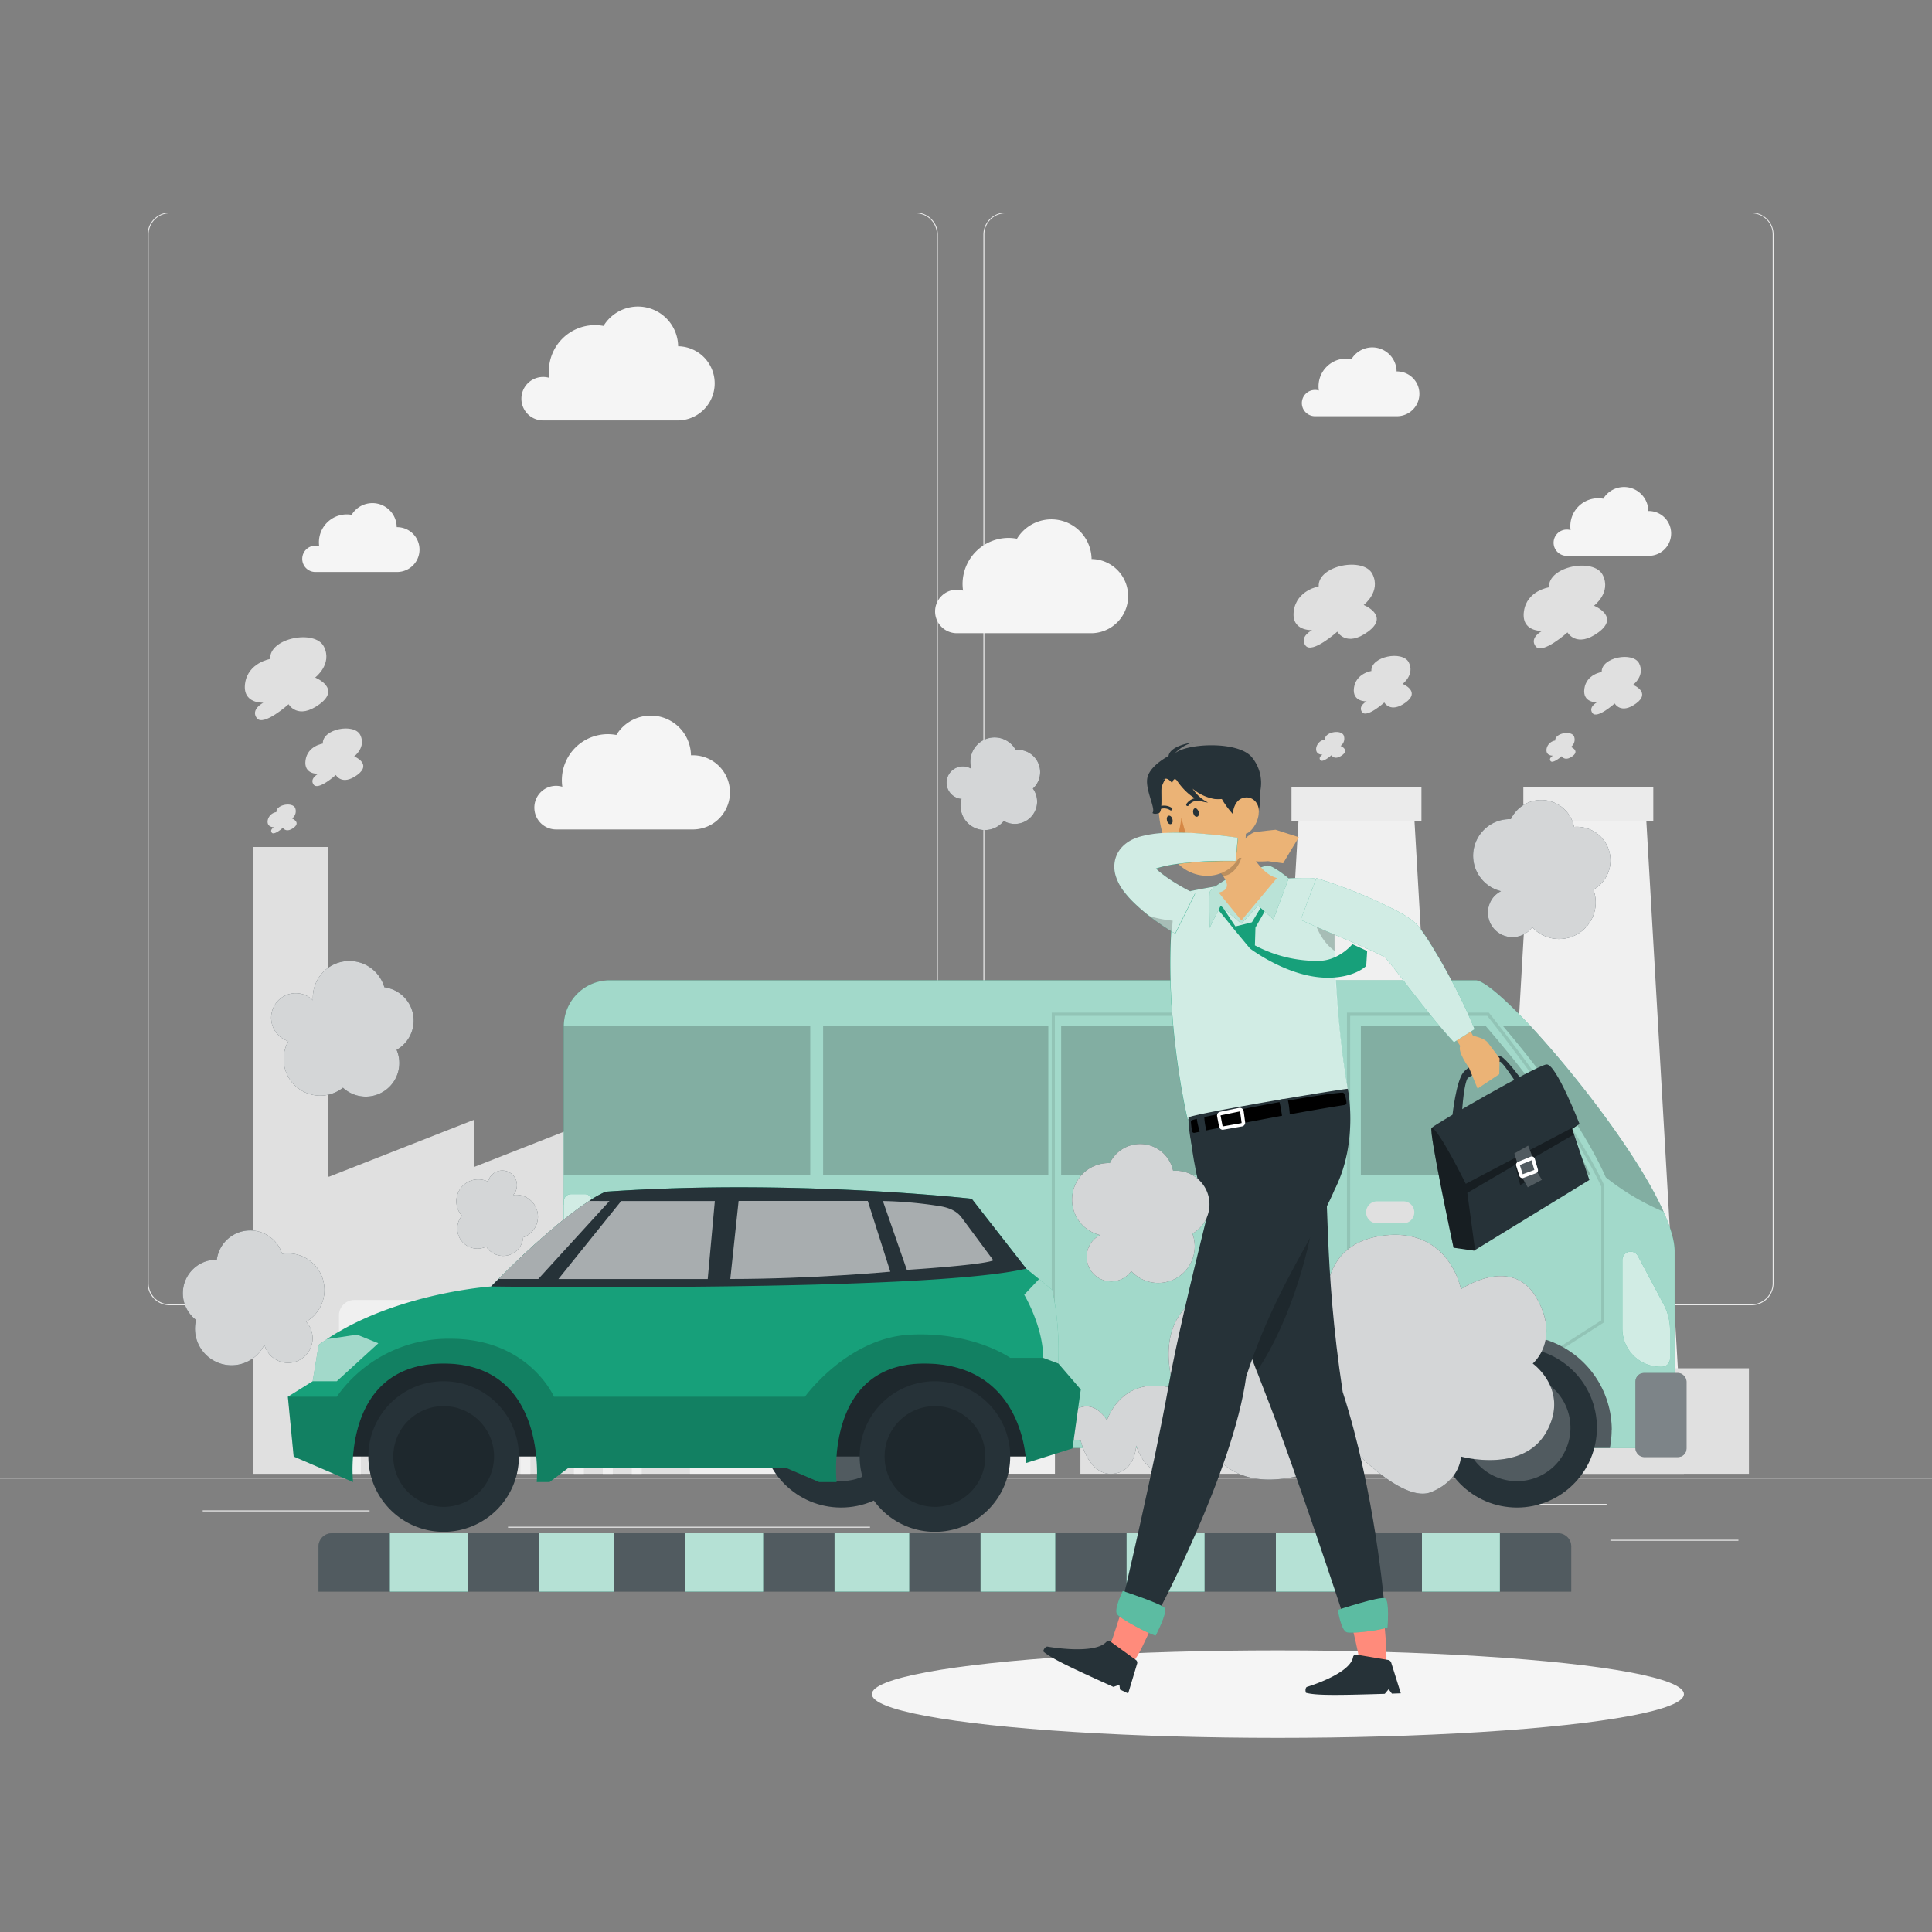<svg xmlns="http://www.w3.org/2000/svg" viewBox="0 0 500 500"><rect x="0" y="0" width="500" height="500" fill="#808080" stroke="none"/><g id="freepik--background-complete--inject-2"><rect y="382.4" width="500" height="0.25" style="fill:#ebebeb"></rect><rect x="416.78" y="398.49" width="33.12" height="0.25" style="fill:#ebebeb"></rect><rect x="322.53" y="401.21" width="8.69" height="0.25" style="fill:#ebebeb"></rect><rect x="396.59" y="389.21" width="19.19" height="0.25" style="fill:#ebebeb"></rect><rect x="52.46" y="390.89" width="43.19" height="0.25" style="fill:#ebebeb"></rect><rect x="104.56" y="390.89" width="6.33" height="0.25" style="fill:#ebebeb"></rect><rect x="131.47" y="395.11" width="93.68" height="0.25" style="fill:#ebebeb"></rect><path d="M237,337.8H43.91a5.71,5.71,0,0,1-5.7-5.71V60.66A5.71,5.71,0,0,1,43.91,55H237a5.71,5.71,0,0,1,5.71,5.71V332.09A5.71,5.71,0,0,1,237,337.8ZM43.91,55.2a5.46,5.46,0,0,0-5.45,5.46V332.09a5.46,5.46,0,0,0,5.45,5.46H237a5.47,5.47,0,0,0,5.46-5.46V60.66A5.47,5.47,0,0,0,237,55.2Z" style="fill:#ebebeb"></path><path d="M453.31,337.8H260.21a5.72,5.72,0,0,1-5.71-5.71V60.66A5.72,5.72,0,0,1,260.21,55h193.1A5.71,5.71,0,0,1,459,60.66V332.09A5.71,5.71,0,0,1,453.31,337.8ZM260.21,55.2a5.47,5.47,0,0,0-5.46,5.46V332.09a5.47,5.47,0,0,0,5.46,5.46h193.1a5.47,5.47,0,0,0,5.46-5.46V60.66a5.47,5.47,0,0,0-5.46-5.46Z" style="fill:#ebebeb"></path><polygon points="386.31 381.42 435.8 381.42 425.8 207.82 396.31 207.82 386.31 381.42" style="fill:#f0f0f0"></polygon><rect x="394.24" y="203.61" width="33.63" height="8.97" style="fill:#ebebeb"></rect><polygon points="326.31 381.42 375.8 381.42 365.8 207.82 336.31 207.82 326.31 381.42" style="fill:#f0f0f0"></polygon><rect x="334.24" y="203.61" width="33.63" height="8.97" style="fill:#ebebeb"></rect><polygon points="216.05 302 216.05 289.78 184.94 302 184.94 289.78 153.84 302 153.84 289.78 122.73 302 122.73 289.78 85.19 304.52 84.82 304.52 84.82 219.2 65.51 219.2 65.51 381.42 72.79 381.42 84.82 381.42 247.16 381.42 247.16 313.42 247.16 304.52 247.16 289.78 216.05 302" style="fill:#e0e0e0"></polygon><rect x="178.57" y="337.34" width="94.45" height="44.07" style="fill:#f0f0f0"></rect><path d="M165.13,336.44H149.49a4,4,0,0,0-4.05,4.05v30.85a4.05,4.05,0,0,0,3.08,3.92v6.16h2.58v-6H156v6h2.58v-6h4.92v6h2.58v-6.16a4.05,4.05,0,0,0,3.08-3.92V340.49A4,4,0,0,0,165.13,336.44Z" style="fill:#f0f0f0"></path><path d="M136.25,336.44H120.6a4,4,0,0,0-4,4.05v30.85a4,4,0,0,0,3.08,3.92v6.16h2.58v-6h4.92v6h2.58v-6h4.92v6h2.58v-6.16a4,4,0,0,0,3.07-3.92V340.49A4,4,0,0,0,136.25,336.44Z" style="fill:#f0f0f0"></path><path d="M107.37,336.44H91.72a4,4,0,0,0-4,4.05v30.85a4.05,4.05,0,0,0,3.08,3.92v6.16h2.58v-6h4.92v6h2.58v-6h4.92v6h2.58v-6.16a4,4,0,0,0,3.08-3.92V340.49A4,4,0,0,0,107.37,336.44Z" style="fill:#f0f0f0"></path><rect x="338.34" y="354.11" width="53.8" height="27.31" style="fill:#e0e0e0"></rect><rect x="279.61" y="354.11" width="53.8" height="27.31" style="fill:#e0e0e0"></rect><rect x="398.82" y="354.11" width="53.8" height="27.31" style="fill:#e0e0e0"></rect><path d="M83.55,192.44c-.2-3.8,8.11-5.39,9.69-2.22s-1.58,5.54-1.58,5.54,4.75,1.9.79,4.8-5.54,0-5.54,0-4.54,4.1-5.73,2.52,1.19-2.82,1.19-2.82-3.83.24-3.3-3.51S83.55,192.44,83.55,192.44Z" style="fill:#e0e0e0"></path><path d="M71.53,210.17c-.1-1.9,4-2.69,4.84-1.11a2.33,2.33,0,0,1-.79,2.77s2.37.95.4,2.4-2.77,0-2.77,0-2.28,2.05-2.87,1.26.59-1.41.59-1.41-1.91.12-1.65-1.76A2.69,2.69,0,0,1,71.53,210.17Z" style="fill:#e0e0e0"></path><path d="M69.92,170.54c-.29-5.46,11.64-7.74,13.91-3.19s-2.27,8-2.27,8,6.81,2.73,1.13,6.9-8,0-8,0-6.53,5.87-8.23,3.6,1.7-4,1.7-4-5.49.35-4.73-5S69.92,170.54,69.92,170.54Z" style="fill:#e0e0e0"></path><path d="M354.91,173.66c-.2-3.8,8.11-5.39,9.69-2.22S363,177,363,177s4.75,1.9.79,4.8-5.53,0-5.53,0-4.55,4.1-5.74,2.51,1.19-2.81,1.19-2.81-3.83.24-3.3-3.51S354.91,173.66,354.91,173.66Z" style="fill:#e0e0e0"></path><path d="M342.89,191.39c-.1-1.9,4.05-2.69,4.84-1.11a2.33,2.33,0,0,1-.79,2.77s2.38.95.4,2.4-2.77,0-2.77,0-2.28,2.05-2.87,1.26.59-1.41.59-1.41-1.91.12-1.65-1.76A2.68,2.68,0,0,1,342.89,191.39Z" style="fill:#e0e0e0"></path><path d="M341.28,151.76c-.29-5.46,11.64-7.74,13.91-3.19s-2.27,8-2.27,8,6.81,2.72,1.13,6.9-7.95,0-7.95,0-6.53,5.87-8.23,3.6,1.7-4,1.7-4-5.49.35-4.73-5S341.28,151.76,341.28,151.76Z" style="fill:#e0e0e0"></path><path d="M414.52,173.92c-.2-3.8,8.1-5.39,9.69-2.22s-1.59,5.54-1.59,5.54,4.75,1.9.8,4.81-5.54,0-5.54,0-4.55,4.09-5.74,2.51,1.19-2.82,1.19-2.82-3.83.25-3.3-3.51S414.52,173.92,414.52,173.92Z" style="fill:#e0e0e0"></path><path d="M402.49,191.65c-.1-1.9,4.05-2.69,4.85-1.11a2.33,2.33,0,0,1-.8,2.77s2.38.95.4,2.4-2.77,0-2.77,0-2.27,2-2.87,1.26.6-1.41.6-1.41-1.92.12-1.65-1.75A2.68,2.68,0,0,1,402.49,191.65Z" style="fill:#e0e0e0"></path><path d="M400.88,152c-.29-5.46,11.64-7.73,13.91-3.19s-2.27,7.95-2.27,7.95,6.81,2.73,1.14,6.9-8,0-8,0-6.53,5.88-8.24,3.61,1.71-4,1.71-4-5.49.34-4.74-5.05S400.88,152,400.88,152Z" style="fill:#e0e0e0"></path><path d="M134.94,103.17a5.62,5.62,0,0,1,5.62-5.62,5.38,5.38,0,0,1,1.62.24,12.36,12.36,0,0,1-.13-1.73A11.92,11.92,0,0,1,154,84.15a12.14,12.14,0,0,1,2.19.2,10.41,10.41,0,0,1,19.31,5.27h.17a9.6,9.6,0,0,1,0,19.19H140.41A5.61,5.61,0,0,1,134.94,103.17Z" style="fill:#f5f5f5"></path><path d="M242,158.24a5.63,5.63,0,0,1,5.62-5.63,5.72,5.72,0,0,1,1.62.24,12.25,12.25,0,0,1-.13-1.73A11.92,11.92,0,0,1,261,139.21a12.13,12.13,0,0,1,2.19.21,10.41,10.41,0,0,1,19.31,5.26h.17a9.6,9.6,0,0,1,0,19.19H247.48A5.63,5.63,0,0,1,242,158.24Z" style="fill:#f5f5f5"></path><path d="M138.29,209a5.63,5.63,0,0,1,5.63-5.63,5.7,5.7,0,0,1,1.61.24,12.26,12.26,0,0,1-.12-1.73A11.91,11.91,0,0,1,157.32,190a12.13,12.13,0,0,1,2.19.21,10.41,10.41,0,0,1,19.31,5.26H179a9.6,9.6,0,1,1,0,19.19H143.76A5.63,5.63,0,0,1,138.29,209Z" style="fill:#f5f5f5"></path><path d="M402.07,140.45a3.4,3.4,0,0,1,3.4-3.4,3.52,3.52,0,0,1,1,.14,7.21,7.21,0,0,1,8.45-8.12,6.29,6.29,0,0,1,11.67,3.18h.1a5.8,5.8,0,1,1,0,11.6H405.38A3.4,3.4,0,0,1,402.07,140.45Z" style="fill:#f5f5f5"></path><path d="M78.22,144.62a3.4,3.4,0,0,1,3.39-3.4,3.52,3.52,0,0,1,1,.14A7.21,7.21,0,0,1,91,133.24a6.29,6.29,0,0,1,11.67,3.19h.1a5.8,5.8,0,0,1,0,11.6H81.52A3.39,3.39,0,0,1,78.22,144.62Z" style="fill:#f5f5f5"></path><path d="M336.92,104.31a3.41,3.41,0,0,1,3.4-3.4,3.19,3.19,0,0,1,1,.15,7.17,7.17,0,0,1,8.45-8.12,6.29,6.29,0,0,1,11.67,3.18h.1a5.8,5.8,0,1,1,0,11.6H340.23A3.41,3.41,0,0,1,336.92,104.31Z" style="fill:#f5f5f5"></path></g><g id="freepik--Shadow--inject-2"><ellipse id="freepik--path--inject-2" cx="330.72" cy="438.44" rx="105.08" ry="11.32" style="fill:#f5f5f5"></ellipse></g><g id="freepik--Bus--inject-2"><path d="M433.39,323.77v42.57a8.39,8.39,0,0,1-8.38,8.38H198.87a37.83,37.83,0,0,1-5.73-.44A37.35,37.35,0,0,1,187,372.8l-41.09-13.62V265.59a11.9,11.9,0,0,1,11.9-11.89H381.88c2.11,0,7.6,4.76,14.25,11.89,12.07,13,28,33.73,34.39,48C432.33,317.61,433.39,321.11,433.39,323.77Z" style="fill:#17A07A"></path><g style="isolation:isolate;opacity:0.6"><path d="M433.39,323.77v42.57a8.39,8.39,0,0,1-8.38,8.38H198.87a37.83,37.83,0,0,1-5.73-.44A37.35,37.35,0,0,1,187,372.8l-41.09-13.62V265.59a11.9,11.9,0,0,1,11.9-11.89H381.88c2.11,0,7.6,4.76,14.25,11.89,12.07,13,28,33.73,34.39,48C432.33,317.61,433.39,321.11,433.39,323.77Z" style="fill:#fff"></path></g><g style="opacity:0.2"><rect x="274.63" y="265.59" width="65.91" height="38.52"></rect><path d="M415.58,304.7a63.92,63.92,0,0,0,14.94,8.88c-6.41-14.26-22.32-35-34.39-48H389C397,275,409.39,290.71,415.58,304.7Z"></path><rect x="213.02" y="265.59" width="58.28" height="38.52"></rect><rect x="145.91" y="265.59" width="63.78" height="38.52"></rect><path d="M384.55,265.59H352.19v38.52h59.45C404.87,290,391.93,274.1,384.55,265.59Z"></path></g><g style="opacity:0.1"><path d="M370.05,371.12H348.59V262.06H385.3l.13.16c.21.26,21.38,26.67,29.77,44.59l0,.18v35.18l-.19.12Zm-20.63-.84h20.39l44.6-28.57V307.08c-8-17.11-27.75-42-29.51-44.18H349.42Z"></path></g><rect x="423.26" y="355.33" width="13.2" height="21.75" rx="2.19" style="fill:#263238"></rect><rect x="140.41" y="340.99" width="13.2" height="21.75" rx="2.19" style="fill:#263238"></rect><path d="M241.75,370.07a23.81,23.81,0,0,1-.45,4.65H198.87a37.83,37.83,0,0,1-5.73-.44,24.49,24.49,0,1,1,48.61-4.21Z" style="fill:#263238"></path><path d="M417.08,370.07a23.81,23.81,0,0,1-.45,4.65H368.56a23.81,23.81,0,0,1-.45-4.65,24.49,24.49,0,0,1,49,0Z" style="fill:#263238"></path><path d="M422,323.93h0a2.15,2.15,0,0,1,1.9,1.14l6.68,12.56a14,14,0,0,1,1.62,6.53v7.42a2.14,2.14,0,0,1-2.14,2.15h-.32a9.88,9.88,0,0,1-9.88-9.88V326.08A2.14,2.14,0,0,1,422,323.93Z" style="fill:#17A07A"></path><path d="M363.18,316.59h-6.79a2.84,2.84,0,0,1-2.84-2.85h0a2.84,2.84,0,0,1,2.84-2.84h6.79a2.84,2.84,0,0,1,2.84,2.84h0A2.84,2.84,0,0,1,363.18,316.59Z" style="fill:#e0e0e0"></path><g style="opacity:0.1"><path d="M343.42,370.49H272.19V262.06h71.23ZM273,369.65h69.55V262.9H273Z"></path></g><path d="M201.78,334.05c-1.51,2.12-38.87-11.78-55.87-15v-7.28c8.28,1.45,24.53,5,39,12.19,20.44,10.21-.12-10.48,4.57-11.17s48.88,20.49,48.88,20.49l1.44,5.58s-32.64-14.56-40.37-16.76S203.49,331.66,201.78,334.05Z" style="fill:#ebebeb"></path><rect x="145.92" y="309.04" width="7.38" height="29.79" rx="1.84" style="fill:#17A07A"></rect><g style="isolation:isolate;opacity:0.8"><path d="M422,323.93h0a2.15,2.15,0,0,1,1.9,1.14l6.68,12.56a14,14,0,0,1,1.62,6.53v7.42a2.14,2.14,0,0,1-2.14,2.15h-.32a9.88,9.88,0,0,1-9.88-9.88V326.08A2.14,2.14,0,0,1,422,323.93Z" style="fill:#fff"></path></g><g style="isolation:isolate;opacity:0.8"><rect x="145.92" y="309.04" width="7.38" height="29.79" rx="1.84" style="fill:#fff"></rect></g><g style="opacity:0.2"><path d="M241.75,370.07a23.81,23.81,0,0,1-.45,4.65H198.87a37.83,37.83,0,0,1-5.73-.44,24.49,24.49,0,1,1,48.61-4.21Z" style="fill:#fff"></path></g><g style="opacity:0.2"><path d="M417.08,370.07a23.81,23.81,0,0,1-.45,4.65H368.56a23.81,23.81,0,0,1-.45-4.65,24.49,24.49,0,0,1,49,0Z" style="fill:#fff"></path></g><circle cx="392.6" cy="369.47" r="20.68" style="fill:#263238"></circle><g style="opacity:0.2"><circle cx="392.6" cy="369.47" r="13.84" transform="translate(-74.38 100.08) rotate(-13.28)" style="fill:#fff"></circle></g><circle cx="217.67" cy="369.47" r="20.68" style="fill:#263238"></circle><g style="opacity:0.2"><circle cx="217.67" cy="369.47" r="13.84" transform="translate(-197.5 262.13) rotate(-45)" style="fill:#fff"></circle></g><path d="M93.46,249.2A9.45,9.45,0,0,0,81,258.88a6.35,6.35,0,1,0-6.52,10.52l.16,0a9.29,9.29,0,0,0-.71,1.57A9.47,9.47,0,0,0,88.76,281.5a8.69,8.69,0,0,0,13.88-9.81,8.69,8.69,0,0,0-1.48-15.79,9.21,9.21,0,0,0-1.69-.4A9.42,9.42,0,0,0,93.46,249.2Z" style="fill:#263238"></path><path d="M52.78,350.07A9.44,9.44,0,0,0,68.42,348a6.49,6.49,0,0,0,1.34,2.52,6.35,6.35,0,1,0,9.58-8.34l-.12-.12a10.33,10.33,0,0,0,1.41-1A9.47,9.47,0,0,0,73,324.49a8.51,8.51,0,0,0-1.74-3.11A8.69,8.69,0,0,0,56.12,326a8.69,8.69,0,0,0-6.65,14.41,8.88,8.88,0,0,0,1.27,1.19A9.41,9.41,0,0,0,52.78,350.07Z" style="fill:#263238"></path><path d="M139,316.43a5.65,5.65,0,0,0-3.9-7,5.73,5.73,0,0,0-2.28-.16,3.8,3.8,0,1,0-6.49-3.56s0,.07,0,.1a5.6,5.6,0,0,0-1-.37,5.66,5.66,0,0,0-5.79,9.2,5.26,5.26,0,0,0-1,1.89,5.21,5.21,0,0,0,7.3,6.09,5.19,5.19,0,0,0,9.38-1.4,4.55,4.55,0,0,0,.18-1A5.63,5.63,0,0,0,139,316.43Z" style="fill:#263238"></path><path d="M93.46,249.2A9.45,9.45,0,0,0,81,258.88a6.35,6.35,0,1,0-6.52,10.52l.16,0a9.29,9.29,0,0,0-.71,1.57A9.47,9.47,0,0,0,88.76,281.5a8.69,8.69,0,0,0,13.88-9.81,8.69,8.69,0,0,0-1.48-15.79,9.21,9.21,0,0,0-1.69-.4A9.42,9.42,0,0,0,93.46,249.2Z" style="fill:#fff;isolation:isolate;opacity:0.8"></path><path d="M52.78,350.07A9.44,9.44,0,0,0,68.42,348a6.49,6.49,0,0,0,1.34,2.52,6.35,6.35,0,1,0,9.58-8.34l-.12-.12a10.33,10.33,0,0,0,1.41-1A9.47,9.47,0,0,0,73,324.49a8.51,8.51,0,0,0-1.74-3.11A8.69,8.69,0,0,0,56.12,326a8.69,8.69,0,0,0-6.65,14.41,8.88,8.88,0,0,0,1.27,1.19A9.41,9.41,0,0,0,52.78,350.07Z" style="fill:#fff;isolation:isolate;opacity:0.8"></path><path d="M139,316.43a5.65,5.65,0,0,0-3.9-7,5.73,5.73,0,0,0-2.28-.16,3.8,3.8,0,1,0-6.49-3.56s0,.07,0,.1a5.6,5.6,0,0,0-1-.37,5.66,5.66,0,0,0-5.79,9.2,5.26,5.26,0,0,0-1,1.89,5.21,5.21,0,0,0,7.3,6.09,5.19,5.19,0,0,0,9.38-1.4,4.55,4.55,0,0,0,.18-1A5.63,5.63,0,0,0,139,316.43Z" style="fill:#fff;isolation:isolate;opacity:0.8"></path><g style="opacity:0.4"><rect x="423.26" y="355.33" width="13.2" height="21.75" rx="2.19" style="fill:#fff"></rect></g><g style="opacity:0.4"><rect x="140.41" y="340.99" width="13.2" height="21.75" rx="2.19" style="fill:#fff"></rect></g></g><g id="freepik--Car--inject-2"><path d="M277.12,365.78s4.84-5.06,9.37,1.77c0,0,3.78-12.06,17.42-8.18,0,0-7.55-20.47,11.52-25.73s27.91,4.28,27.91,4.28-2.06-16.22,14.9-18.19,19.84,13.91,19.84,13.91,13.09-8.9,19.5,2.14-.91,17.1-.91,17.1,9.62,6.83,3.54,17.7-22.13,6.36-22.13,6.36,0,6.06-7.66,9.2-21.64-12.53-21.64-12.53-4.17,8.27-18.58,9.24-17.85-10-17.85-10-2.92,7.79-9.47,8.57-8.84-7.3-8.84-7.3-.19,7-6.28,7.3-8.06-8.57-8.06-8.57a9.63,9.63,0,0,1-4.09-1.18C273.84,370.58,277.12,365.78,277.12,365.78Z" style="fill:#263238"></path><path d="M277.12,365.78s4.84-5.06,9.37,1.77c0,0,3.78-12.06,17.42-8.18,0,0-7.55-20.47,11.52-25.73s27.91,4.28,27.91,4.28-2.06-16.22,14.9-18.19,19.84,13.91,19.84,13.91,13.09-8.9,19.5,2.14-.91,17.1-.91,17.1,9.62,6.83,3.54,17.7-22.13,6.36-22.13,6.36,0,6.06-7.66,9.2-21.64-12.53-21.64-12.53-4.17,8.27-18.58,9.24-17.85-10-17.85-10-2.92,7.79-9.47,8.57-8.84-7.3-8.84-7.3-.19,7-6.28,7.3-8.06-8.57-8.06-8.57a9.63,9.63,0,0,1-4.09-1.18C273.84,370.58,277.12,365.78,277.12,365.78Z" style="fill:#fff;isolation:isolate;opacity:0.8"></path><polygon points="83.07 376.94 267.13 376.94 263.45 343.97 210.43 332.62 161.15 341.21 101.78 347.04 87.06 363.91 83.07 376.94" style="fill:#263238"></polygon><polygon points="83.07 376.94 267.13 376.94 263.45 343.97 210.43 332.62 161.15 341.21 101.78 347.04 87.06 363.91 83.07 376.94" style="isolation:isolate;opacity:0.2"></polygon><path d="M134.29,376.94a19.48,19.48,0,1,1-19.47-19.47A19.48,19.48,0,0,1,134.29,376.94Z" style="fill:#263238"></path><circle cx="114.82" cy="376.94" r="13.04" transform="translate(-135.51 72.63) rotate(-22.5)" style="isolation:isolate;opacity:0.2"></circle><path d="M261.44,376.94A19.48,19.48,0,1,1,242,357.47,19.48,19.48,0,0,1,261.44,376.94Z" style="fill:#263238"></path><circle cx="241.97" cy="376.94" r="13.04" transform="translate(-195.67 281.5) rotate(-45)" style="isolation:isolate;opacity:0.2"></circle><path d="M279.7,359.61l-2.14,15.23-12,3.78s-.31-25.74-26.36-25.74-22.7,30.67-22.7,30.67H212l-8.59-3.69H147.13l-4.9,3.69h-3.32s2.76-30.67-24.1-30.67-23.44,30.67-23.44,30.67L76,376.94,74.5,361.47l6.42-4,1.55-9.4c.68-.53,1.39-1,2.11-1.49,18-12,42.51-13.64,42.51-13.64,21.12-21.49,29.68-24.53,29.68-24.53,48.47-3.38,94.71,1.83,94.71,1.83l14.11,18.08,3.32,2.7,3.44,2.82a76.57,76.57,0,0,1,1.52,19Z" style="fill:#17A07A"></path><path d="M97.91,347.64l-10.76,9.83H80.92l1.55-9.4c.68-.53,1.39-1,2.11-1.49l7.81-1.17Z" style="fill:#fff;isolation:isolate;opacity:0.6"></path><path d="M273.87,352.88l-3.9-1.46c0-8.15-4.9-16.34-4.9-16.34l3.84-4.06,3.44,2.82A76.57,76.57,0,0,1,273.87,352.88Z" style="fill:#fff;isolation:isolate;opacity:0.6"></path><path d="M265.59,328.32c-25.52,6.11-138.5,4.62-138.5,4.62.65-.65,1.28-1.3,1.93-1.92,11.63-11.67,19.19-17.43,23.44-20.19a22,22,0,0,1,4.31-2.42c48.47-3.38,94.71,1.83,94.71,1.83Z" style="fill:#263238"></path><path d="M157.73,310.83,139.31,331H129c11.63-11.67,19.19-17.43,23.44-20.19Z" style="fill:#fff;isolation:isolate;opacity:0.6"></path><polygon points="144.52 331.01 160.77 310.82 185 310.82 183.16 331.01 144.52 331.01" style="fill:#fff;isolation:isolate;opacity:0.6"></polygon><path d="M189,331l2.15-20.2h33.43l5.83,18.31S210.15,331,189,331Z" style="fill:#fff;isolation:isolate;opacity:0.6"></path><path d="M228.49,310.82l6.2,17.82s19.63-1.23,22.39-2.46l-8.22-11.09c-1.41-1.9-3.66-2.66-6-3A106.63,106.63,0,0,0,228.49,310.82Z" style="fill:#fff;isolation:isolate;opacity:0.6"></path><path d="M279.7,359.61l-2.14,15.23-12,3.78s-.31-25.74-26.36-25.74-22.7,30.67-22.7,30.67H212l-8.59-3.69H147.13l-4.9,3.69h-3.32s2.76-30.67-24.1-30.67-23.44,30.67-23.44,30.67L76,376.94,74.5,361.47H87.15a35.36,35.36,0,0,1,29.46-15c20.25,0,26.76,15,26.76,15h64.94s11-15.26,27.3-16.06,25.83,6,25.83,6H270l3.9,1.46Z" style="isolation:isolate;opacity:0.2"></path></g><g id="freepik--Floor--inject-2"><path d="M406.63,400.41v11.5H82.43v-11.5a3.43,3.43,0,0,1,3.4-3.61H403.24A3.42,3.42,0,0,1,406.63,400.41Z" style="fill:#263238"></path><rect x="100.91" y="396.8" width="20.16" height="15.12" style="fill:#17A07A"></rect><rect x="139.55" y="396.8" width="19.32" height="15.12" style="fill:#17A07A"></rect><rect x="177.34" y="396.8" width="20.16" height="15.12" style="fill:#17A07A"></rect><rect x="215.98" y="396.8" width="19.32" height="15.12" style="fill:#17A07A"></rect><rect x="253.77" y="396.8" width="19.32" height="15.12" style="fill:#17A07A"></rect><rect x="291.57" y="396.8" width="20.16" height="15.12" style="fill:#17A07A"></rect><rect x="330.2" y="396.8" width="19.32" height="15.12" style="fill:#17A07A"></rect><rect x="368" y="396.8" width="20.16" height="15.12" style="fill:#17A07A"></rect><g style="isolation:isolate;opacity:0.6"><rect x="100.91" y="396.8" width="20.16" height="15.12" style="fill:#fff"></rect><rect x="139.55" y="396.8" width="19.32" height="15.12" style="fill:#fff"></rect><rect x="177.34" y="396.8" width="20.16" height="15.12" style="fill:#fff"></rect><rect x="215.98" y="396.8" width="19.32" height="15.12" style="fill:#fff"></rect><rect x="253.77" y="396.8" width="19.32" height="15.12" style="fill:#fff"></rect><rect x="291.57" y="396.8" width="20.16" height="15.12" style="fill:#fff"></rect><rect x="330.2" y="396.8" width="19.32" height="15.12" style="fill:#fff"></rect><rect x="368" y="396.8" width="20.16" height="15.12" style="fill:#fff"></rect></g><path d="M406.63,400.41v11.5H82.43v-11.5a3.43,3.43,0,0,1,3.4-3.61H403.24A3.42,3.42,0,0,1,406.63,400.41Z" style="fill:#fff;isolation:isolate;opacity:0.2"></path></g><g id="freepik--Character--inject-2"><path d="M339,227.22c-16.8-.18-35,4.28-35,4.28-3.92,28.07,3.31,58.11,3.31,58.11l41.7-6.26c-4-23.81-3.92-40.53-3.41-49.1A6.67,6.67,0,0,0,339,227.22Z" style="fill:#17A07A"></path><path d="M349.06,283.35l-41.71,6.27s-7.22-30.05-3.3-58.12c0,0,18.18-4.47,35-4.28a6.66,6.66,0,0,1,6.62,7c0,.78-.09,1.64-.13,2.56-.1,2.58-.15,5.68-.08,9.3A250,250,0,0,0,349.06,283.35Z" style="fill:#fff;opacity:0.8"></path><path d="M345.44,246.11c-4-2.76-5.26-7.84-5.26-7.84a7.38,7.38,0,0,1,5.34-1.46C345.42,239.39,345.37,242.49,345.44,246.11Z" style="isolation:isolate;opacity:0.2"></path><path d="M347.35,410.32c.92,4.56,4.56,17.47,4.59,20.89,2.88,2.81,5.62,2.75,6.62.26s-1.3-20.64-1.3-20.64Z" style="fill:#ff8b7b"></path><path d="M347.49,360.23c-5.07-33.34-3.26-51.89-5.44-67.58l-34-.2c0,5.93,4.42,30.06,19.13,67.4,8.47,21.51,20.49,58.36,20.49,58.36l10.6-2.87S355.9,386.19,347.49,360.23Z" style="fill:#263238"></path><path d="M324.45,311.55s-1.86,15.21-3.23,32.44q1.84,5.25,4,11c9.55-14.17,14.24-34.12,15.05-42.05Z" style="opacity:0.2"></path><path d="M338.17,436.59s11.21-3.31,12-7.72a.77.77,0,0,1,.91-.65l8.14,1.37a1.07,1.07,0,0,1,.83.72l2.48,7.92-2.3.08-.85-1.14-1,1.19c-12.5.39-17.9.43-20.4-.27C337.64,437,338.17,436.59,338.17,436.59Z" style="fill:#263238"></path><path d="M359.09,421.17c-1.93.78-9,1.64-10.51,1.27s-2.36-5.8-2.36-5.8,11.12-3.65,12.27-3S359.09,421.17,359.09,421.17Z" style="fill:#17A07A"></path><path d="M359.09,421.17c-1.93.78-9,1.64-10.51,1.27s-2.36-5.8-2.36-5.8,11.12-3.65,12.27-3S359.09,421.17,359.09,421.17Z" style="fill:#fff;opacity:0.3"></path><path d="M292.91,407.64c-1.17,4.5-4.94,17-6.42,20.1,1.35,3.79,4.95,3.85,6.94,2.06s8.16-17.35,8.16-17.35Z" style="fill:#ff8b7b"></path><path d="M322.52,356.24c10.4-31.94,26.7-45.82,26.25-63.53l-30.66-.26s-11.92,45-15.67,66.13-11.88,55.51-11.88,55.51l8.63,4.19S319.14,381,322.52,356.24Z" style="fill:#263238"></path><path d="M271,426.13s12,2.18,15.24-1.13a.92.92,0,0,1,1.18-.14l6.53,4.72a.87.87,0,0,1,.33,1l-2.31,7.68-2.11-1L289.7,436l-1.55.57c-11.45-5.17-16.33-7.52-18.17-9.2C270.26,426.24,271,426.13,271,426.13Z" style="fill:#263238"></path><path d="M299.09,423.29c-2-.49-8.92-4.26-9.95-5.46s1.44-6.08,1.44-6.08,10.1,3.33,10.88,4.42S299.09,423.29,299.09,423.29Z" style="fill:#17A07A"></path><path d="M299.09,423.29c-2-.49-8.92-4.26-9.95-5.46s1.44-6.08,1.44-6.08,10.1,3.33,10.88,4.42S299.09,423.29,299.09,423.29Z" style="fill:#fff;opacity:0.3"></path><path d="M308.56,296.86a37.14,37.14,0,0,1-1-7.62c-.11-.79,38.17-7.18,41.26-7.47,0,0,2.76,13.47-3.15,25.53C319.08,312.66,310,301.37,308.56,296.86Z" style="fill:#263238"></path><path d="M308.59,289.86c4.11-1.23,31.32-6.6,38.79-7.09a.52.52,0,0,1,.5.29,6.52,6.52,0,0,1,.59,2.35.53.53,0,0,1-.45.55c-2.6.4-16.12,2.55-38.89,7.21a.54.54,0,0,1-.64-.43c-.12-.72-.23-1.75-.28-2.32A.52.52,0,0,1,308.59,289.86Z"></path><path d="M330.92,284.67c.39.52,1,5,1,5l1.93-.48s-.19-3.81-.69-4.8A10.55,10.55,0,0,0,330.92,284.67Z" style="fill:#263238"></path><path d="M311.65,288.43a16.68,16.68,0,0,0,.7,4.6l-1.72.38s-1.05-3.51-.91-4.53A3.83,3.83,0,0,1,311.65,288.43Z" style="fill:#263238"></path><path d="M316.5,292.39a1,1,0,0,1-1-.82l-.51-2.66a1,1,0,0,1,.8-1.19l4.86-1a1,1,0,0,1,.79.17,1,1,0,0,1,.42.69l.38,2.81a1,1,0,0,1-.83,1.13l-4.74.83Zm4.33-4.75-4.86,1a.1.1,0,0,0-.08.12h0l.51,2.66a.1.1,0,0,0,.11.08l4.74-.83a.1.1,0,0,0,.08-.11l-.38-2.81Z" style="fill:#fff"></path><path d="M314.21,234.12l5.67,7,3.62,4.35s10,7.65,20.29,7.56c6.95-.05,9.79-3.06,9.79-3.06l.24-3.86L350,244.35s-3.29,4.07-8.34,4.31a34.15,34.15,0,0,1-16.89-4l.14-4.61,5.34-9.33-1.6.22L324,238.69l-4.27,1.07-4.65-7Z" style="fill:#17A07A"></path><path d="M318.69,226.8s-5.5,3-5.64,4.18,0,9.55.05,9.16,2.81-5.74,2.81-5.74l5.34,4.65,4.32-4.67,4,3.55,3.92-10.61s-4.45-3.79-5.79-3.3S318.69,226.8,318.69,226.8Z" style="fill:#17A07A"></path><path d="M318.69,226.8s-5.5,3-5.64,4.18,0,9.55.05,9.16,2.81-5.74,2.81-5.74l5.34,4.65,4.32-4.67,4,3.55,3.92-10.61s-4.45-3.79-5.79-3.3S318.69,226.8,318.69,226.8Z" style="fill:#fff;opacity:0.7"></path><path d="M319.25,210.93c1.81,5.45,5.94,15,11.22,16.3l-9.2,11L315.4,231c3.68-.88,2.12-3.54-1-6.81Z" style="fill:#ebb376"></path><path d="M317.28,216.35l-2.86,7.86a17.31,17.31,0,0,1,2,2.44c3.67.08,6-5.84,5-8.16C321,217.54,318,217.1,317.28,216.35Z" style="isolation:isolate;opacity:0.2"></path><path d="M306.16,202.76c3.57,1.26,3.09,5.1-2.33,12.33-3.72-2.88-6-9.76-4.26-12.1S303.06,201.67,306.16,202.76Z" style="fill:#263238"></path><path d="M320.65,205c1.6,7.48,2.91,11.77.25,16.59-4,7.23-14,6.4-17.82-.46-3.41-6.15-5.46-17.35.92-22.28A10.44,10.44,0,0,1,320.65,205Z" style="fill:#ebb376"></path><path d="M310.23,210.08c.16.6,0,1.17-.41,1.28s-.84-.28-1-.88,0-1.17.39-1.29S310,209.5,310.23,210.08Z" style="fill:#263238"></path><path d="M303.43,212c.16.6,0,1.17-.41,1.28s-.85-.28-1-.89,0-1.17.41-1.28S303.26,211.39,303.43,212Z" style="fill:#263238"></path><path d="M305.73,211.65a22.38,22.38,0,0,1-1.44,5.92,3.59,3.59,0,0,0,3-.27Z" style="fill:#d58745"></path><path d="M310.32,207.07a.33.33,0,0,0,.09-.21.35.35,0,0,0-.37-.36,3.62,3.62,0,0,0-3,1.56.36.36,0,0,0,.1.49h0a.38.38,0,0,0,.5-.12h0a2.84,2.84,0,0,1,2.33-1.21A.37.37,0,0,0,310.32,207.07Z" style="fill:#263238"></path><path d="M299.82,209.34a.36.36,0,0,0,.38.08,2.92,2.92,0,0,1,2.63.25.37.37,0,0,0,.51-.08.35.35,0,0,0-.07-.5,3.62,3.62,0,0,0-3.32-.35.36.36,0,0,0-.22.46h0A.26.26,0,0,0,299.82,209.34Z" style="fill:#263238"></path><path d="M315.9,199.3c-3.11,2.14-.16,9.38,7,14.95,3.52-.26,3.24-9.05,3.24-9.05s-2.58-6.46-3.78-7.39C320,196,318.62,197.44,315.9,199.3Z" style="fill:#263238"></path><path d="M325.79,209.91a7.27,7.27,0,0,1-2.16,5.12c-1.83,1.77-3.95.42-4.46-1.94-.46-2.12-.05-5.61,2.27-6.49S325.8,207.54,325.79,209.91Z" style="fill:#ebb376"></path><path d="M309.17,220.54a.24.24,0,0,1-.23-.17c0-.1-.76-2.51,3-4.49a.23.23,0,0,1,.32.09.24.24,0,0,1-.1.33c-3.35,1.79-2.76,3.84-2.74,3.92a.24.24,0,0,1-.15.3Z" style="fill:#263238"></path><path d="M304.64,202.07s3.4,5.39,8,5.62a10,10,0,0,1-4-3.59,11.91,11.91,0,0,0,5.67,2.68c3.05.35,11.74-1.58,11.74-1.58A10.45,10.45,0,0,0,324,196c-3.62-4.48-17.94-3.61-20.23-.72a10,10,0,0,1,5.07-3.16s-6,.71-6.43,3.54c0,0-4.59,2.34-5.42,5.41s2.27,8.31,1.26,9.3c0,0,.33.51,1.67.06s.05-7.78,1.13-8.67,2.31.94,2.31.94S303.72,200.82,304.64,202.07Z" style="fill:#263238"></path><path d="M316.11,217.45l5.5.25s1.92-2.2,3.39-2.39,5.13-.57,5.13-.57l6,1.93-4.06,6.75-3.9-.55s-5,.49-6-.91l-6.37.22Z" style="fill:#ebb376"></path><path d="M308.16,215.59c-2.06-.09-4.14-.13-6.29,0a28.72,28.72,0,0,0-6.9,1,13,13,0,0,0-2.06.81,8.86,8.86,0,0,0-2.42,1.78,7.46,7.46,0,0,0-1.91,3.61,8,8,0,0,0,.16,3.77,12.76,12.76,0,0,0,2.28,4.33,24.51,24.51,0,0,0,2.49,2.77,48.54,48.54,0,0,0,5.1,4.29c.87.64,1.74,1.26,2.64,1.86l1.37.89c.48.3.92.57,1.56.92l5.11-10.3c-.24-.1-.67-.3-1-.49l-1.18-.61c-.79-.42-1.57-.87-2.34-1.33a41.05,41.05,0,0,1-4.28-2.93,17.32,17.32,0,0,1-1.3-1.15,25.76,25.76,0,0,1,3.61-.89c1.78-.32,3.64-.54,5.53-.7,3.77-.32,7.69-.43,11.49-.39l.55-6C316.26,216.2,312.28,215.79,308.16,215.59Z" style="fill:#17A07A"></path><path d="M320.33,216.8l-.56,6c-3.79-.05-7.71,0-11.48.38-1.88.16-3.75.38-5.53.7a25.72,25.72,0,0,0-3.61.9c.38.36.82.76,1.3,1.14a37.24,37.24,0,0,0,4.28,2.92c.76.47,1.55.91,2.34,1.34l1.18.61c.37.19.8.39,1,.49l-5.11,10.3c-.34-.18-.62-.35-.89-.51s-.44-.28-.67-.41l-1.37-.89c-.9-.61-1.77-1.22-2.65-1.86l-1.14-.87a43.85,43.85,0,0,1-3.95-3.42,24.51,24.51,0,0,1-2.49-2.77,12.76,12.76,0,0,1-2.28-4.33,8,8,0,0,1-.16-3.77,7.38,7.38,0,0,1,1.91-3.61,9.08,9.08,0,0,1,2.42-1.78,13,13,0,0,1,2.06-.81,28.72,28.72,0,0,1,6.9-1c2.15-.1,4.23-.06,6.29,0C312.28,215.79,316.26,216.2,320.33,216.8Z" style="fill:#fff;opacity:0.8"></path><path d="M303.49,238.27c-.07.83-.14,1.81-.2,2.84-.23-.13-.44-.28-.67-.41l-1.37-.89c-.9-.61-1.77-1.22-2.65-1.86l-1.14-.87A31,31,0,0,0,303.49,238.27Z" style="isolation:isolate;opacity:0.2"></path><path d="M411.33,305.37,381.74,323.5l-.25.16-5.31-.76s-6.45-30.08-5.69-31,27.3-16.24,29.76-16.43,8.53,15.4,8.53,15.4l-1.91,1.26.48,1.41Z" style="fill:#263238"></path><path d="M407.35,293.58l-10.42,6.05.95,4.51-4.45,2.56-1.34-5.22-12.35,7.23,2,14.79-.25.16-5.31-.76s-6.45-30.08-5.69-31c1.7,0,8.85,14.47,8.85,14.47l29.44-15.5-1.91,1.26Z" style="isolation:isolate;opacity:0.4"></path><path d="M391.91,298.51l1.89,6,1.58,2.77,3.67-1.95-1.39-2.26a51.25,51.25,0,0,0-2.18-6.58Z" style="fill:#263238"></path><path d="M391.91,298.51l1.89,6,1.58,2.77,3.67-1.95-1.39-2.26a51.25,51.25,0,0,0-2.18-6.58Z" style="fill:#fff;opacity:0.2"></path><path d="M394,304.89a.81.81,0,0,1-.37-.09.85.85,0,0,1-.42-.49l-.83-2.62a.84.84,0,0,1,.47-1l3.24-1.33a.82.82,0,0,1,.67,0,.85.85,0,0,1,.44.51l.8,2.76a.82.82,0,0,1-.51,1l-3.21,1.2h0A.71.71,0,0,1,394,304.89Zm.12-.51h0Zm-.79-2.87.75,2.38,3-1.11-.72-2.5Z" style="fill:#fff"></path><path d="M375.9,288.56s.94-8.68,2.79-11,8.48-4.69,9.81-4.12,5.11,5.71,5.11,5.71l-1.7.36s-3.13-4.75-3.7-4.75-8.12,3.72-8.46,4.39c-1.11,2.18-1.47,10.17-1.47,10.17Z" style="fill:#263238"></path><path d="M378.64,263.21l2.58,4.86s2.87.54,3.79,1.71,3.09,4.12,3.09,4.12L388,278l-5.6,3.73-2.25-5.43s-3-4.09-2.25-5.61l-3.43-5.38Z" style="fill:#ebb376"></path><path d="M340.67,227.26A133.8,133.8,0,0,1,354,232.17c2.2.94,4.39,2,6.63,3.11a36.78,36.78,0,0,1,3.54,2l1,.69a16,16,0,0,1,1.43,1.22,18,18,0,0,1,1.58,2c1.54,2.15,2.69,4.16,3.93,6.21s2.34,4.11,3.46,6.18a137.05,137.05,0,0,1,6.05,12.78l-5.35,3.37c-3.19-3.46-6.13-7.1-9-10.73-1.42-1.84-2.86-3.65-4.24-5.48s-2.83-3.66-4.09-5.21a4.81,4.81,0,0,0-.66-.72.16.16,0,0,0,.07.12l-.47-.25c-.68-.37-1.65-.86-2.6-1.3-1.94-.88-4-1.76-6.08-2.66-4.17-1.77-8.44-3.54-12.58-5.45Z" style="fill:#17A07A"></path><path d="M340.67,227.26A133.8,133.8,0,0,1,354,232.17c2.2.94,4.39,2,6.63,3.11a36.78,36.78,0,0,1,3.54,2l1,.69a16,16,0,0,1,1.43,1.22,18,18,0,0,1,1.58,2c1.54,2.15,2.69,4.16,3.93,6.21s2.34,4.11,3.46,6.18a137.05,137.05,0,0,1,6.05,12.78l-5.35,3.37c-3.19-3.46-6.13-7.1-9-10.73-1.42-1.84-2.86-3.65-4.24-5.48s-2.83-3.66-4.09-5.21a4.81,4.81,0,0,0-.66-.72.16.16,0,0,0,.07.12l-.47-.25c-.68-.37-1.65-.86-2.6-1.3-1.94-.88-4-1.76-6.08-2.66-4.17-1.77-8.44-3.54-12.58-5.45Z" style="fill:#fff;opacity:0.8"></path></g><g id="freepik--Smoke--inject-2"><path d="M383.16,215.76A9.44,9.44,0,0,0,385,229a9.31,9.31,0,0,0,3.46,1.63,6.45,6.45,0,0,0-2.18,1.83,6.35,6.35,0,0,0,10.15,7.63l.1-.14a8.8,8.8,0,0,0,1.27,1.16,9.47,9.47,0,0,0,14.57-10.87,8.69,8.69,0,0,0-5-16.23,8.68,8.68,0,0,0-15.47-3.48A8.13,8.13,0,0,0,391,212,9.44,9.44,0,0,0,383.16,215.76Z" style="fill:#263238"></path><path d="M383.16,215.76A9.44,9.44,0,0,0,385,229a9.31,9.31,0,0,0,3.46,1.63,6.45,6.45,0,0,0-2.18,1.83,6.35,6.35,0,0,0,10.15,7.63l.1-.14a8.8,8.8,0,0,0,1.27,1.16,9.47,9.47,0,0,0,14.57-10.87,8.69,8.69,0,0,0-5-16.23,8.68,8.68,0,0,0-15.47-3.48A8.13,8.13,0,0,0,391,212,9.44,9.44,0,0,0,383.16,215.76Z" style="fill:#fff;isolation:isolate;opacity:0.8"></path><path d="M279.35,304.78a9.43,9.43,0,0,0,5.34,14.85,6.45,6.45,0,0,0-2.18,1.83,6.35,6.35,0,0,0,10.16,7.63l.09-.14a9.46,9.46,0,0,0,15.84-9.7,8.7,8.7,0,0,0-5-16.24,8.71,8.71,0,0,0-16.38-2A9.42,9.42,0,0,0,279.35,304.78Z" style="fill:#263238"></path><path d="M279.35,304.78a9.43,9.43,0,0,0,5.34,14.85,6.45,6.45,0,0,0-2.18,1.83,6.35,6.35,0,0,0,10.16,7.63l.09-.14a9.46,9.46,0,0,0,15.84-9.7,8.7,8.7,0,0,0-5-16.24,8.71,8.71,0,0,0-16.38-2A9.42,9.42,0,0,0,279.35,304.78Z" style="fill:#fff;isolation:isolate;opacity:0.8"></path><path d="M258.05,190.88a6.27,6.27,0,0,0-6.64,8.1,4.29,4.29,0,0,0-1.78-.61,4.21,4.21,0,1,0-.89,8.38h.11a6.12,6.12,0,0,0-.23,1.13,6.29,6.29,0,0,0,11.16,4.59,5.68,5.68,0,0,0,2.25.73,5.77,5.77,0,0,0,5.28-9.12,5.71,5.71,0,0,0,1.85-3.65,5.77,5.77,0,0,0-5.14-6.35,6.32,6.32,0,0,0-1.15,0A6.26,6.26,0,0,0,258.05,190.88Z" style="fill:#263238"></path><path d="M258.05,190.88a6.27,6.27,0,0,0-6.64,8.1,4.29,4.29,0,0,0-1.78-.61,4.21,4.21,0,1,0-.89,8.38h.11a6.12,6.12,0,0,0-.23,1.13,6.29,6.29,0,0,0,11.16,4.59,5.68,5.68,0,0,0,2.25.73,5.77,5.77,0,0,0,5.28-9.12,5.71,5.71,0,0,0,1.85-3.65,5.77,5.77,0,0,0-5.14-6.35,6.32,6.32,0,0,0-1.15,0A6.26,6.26,0,0,0,258.05,190.88Z" style="fill:#fff;isolation:isolate;opacity:0.8"></path></g></svg>